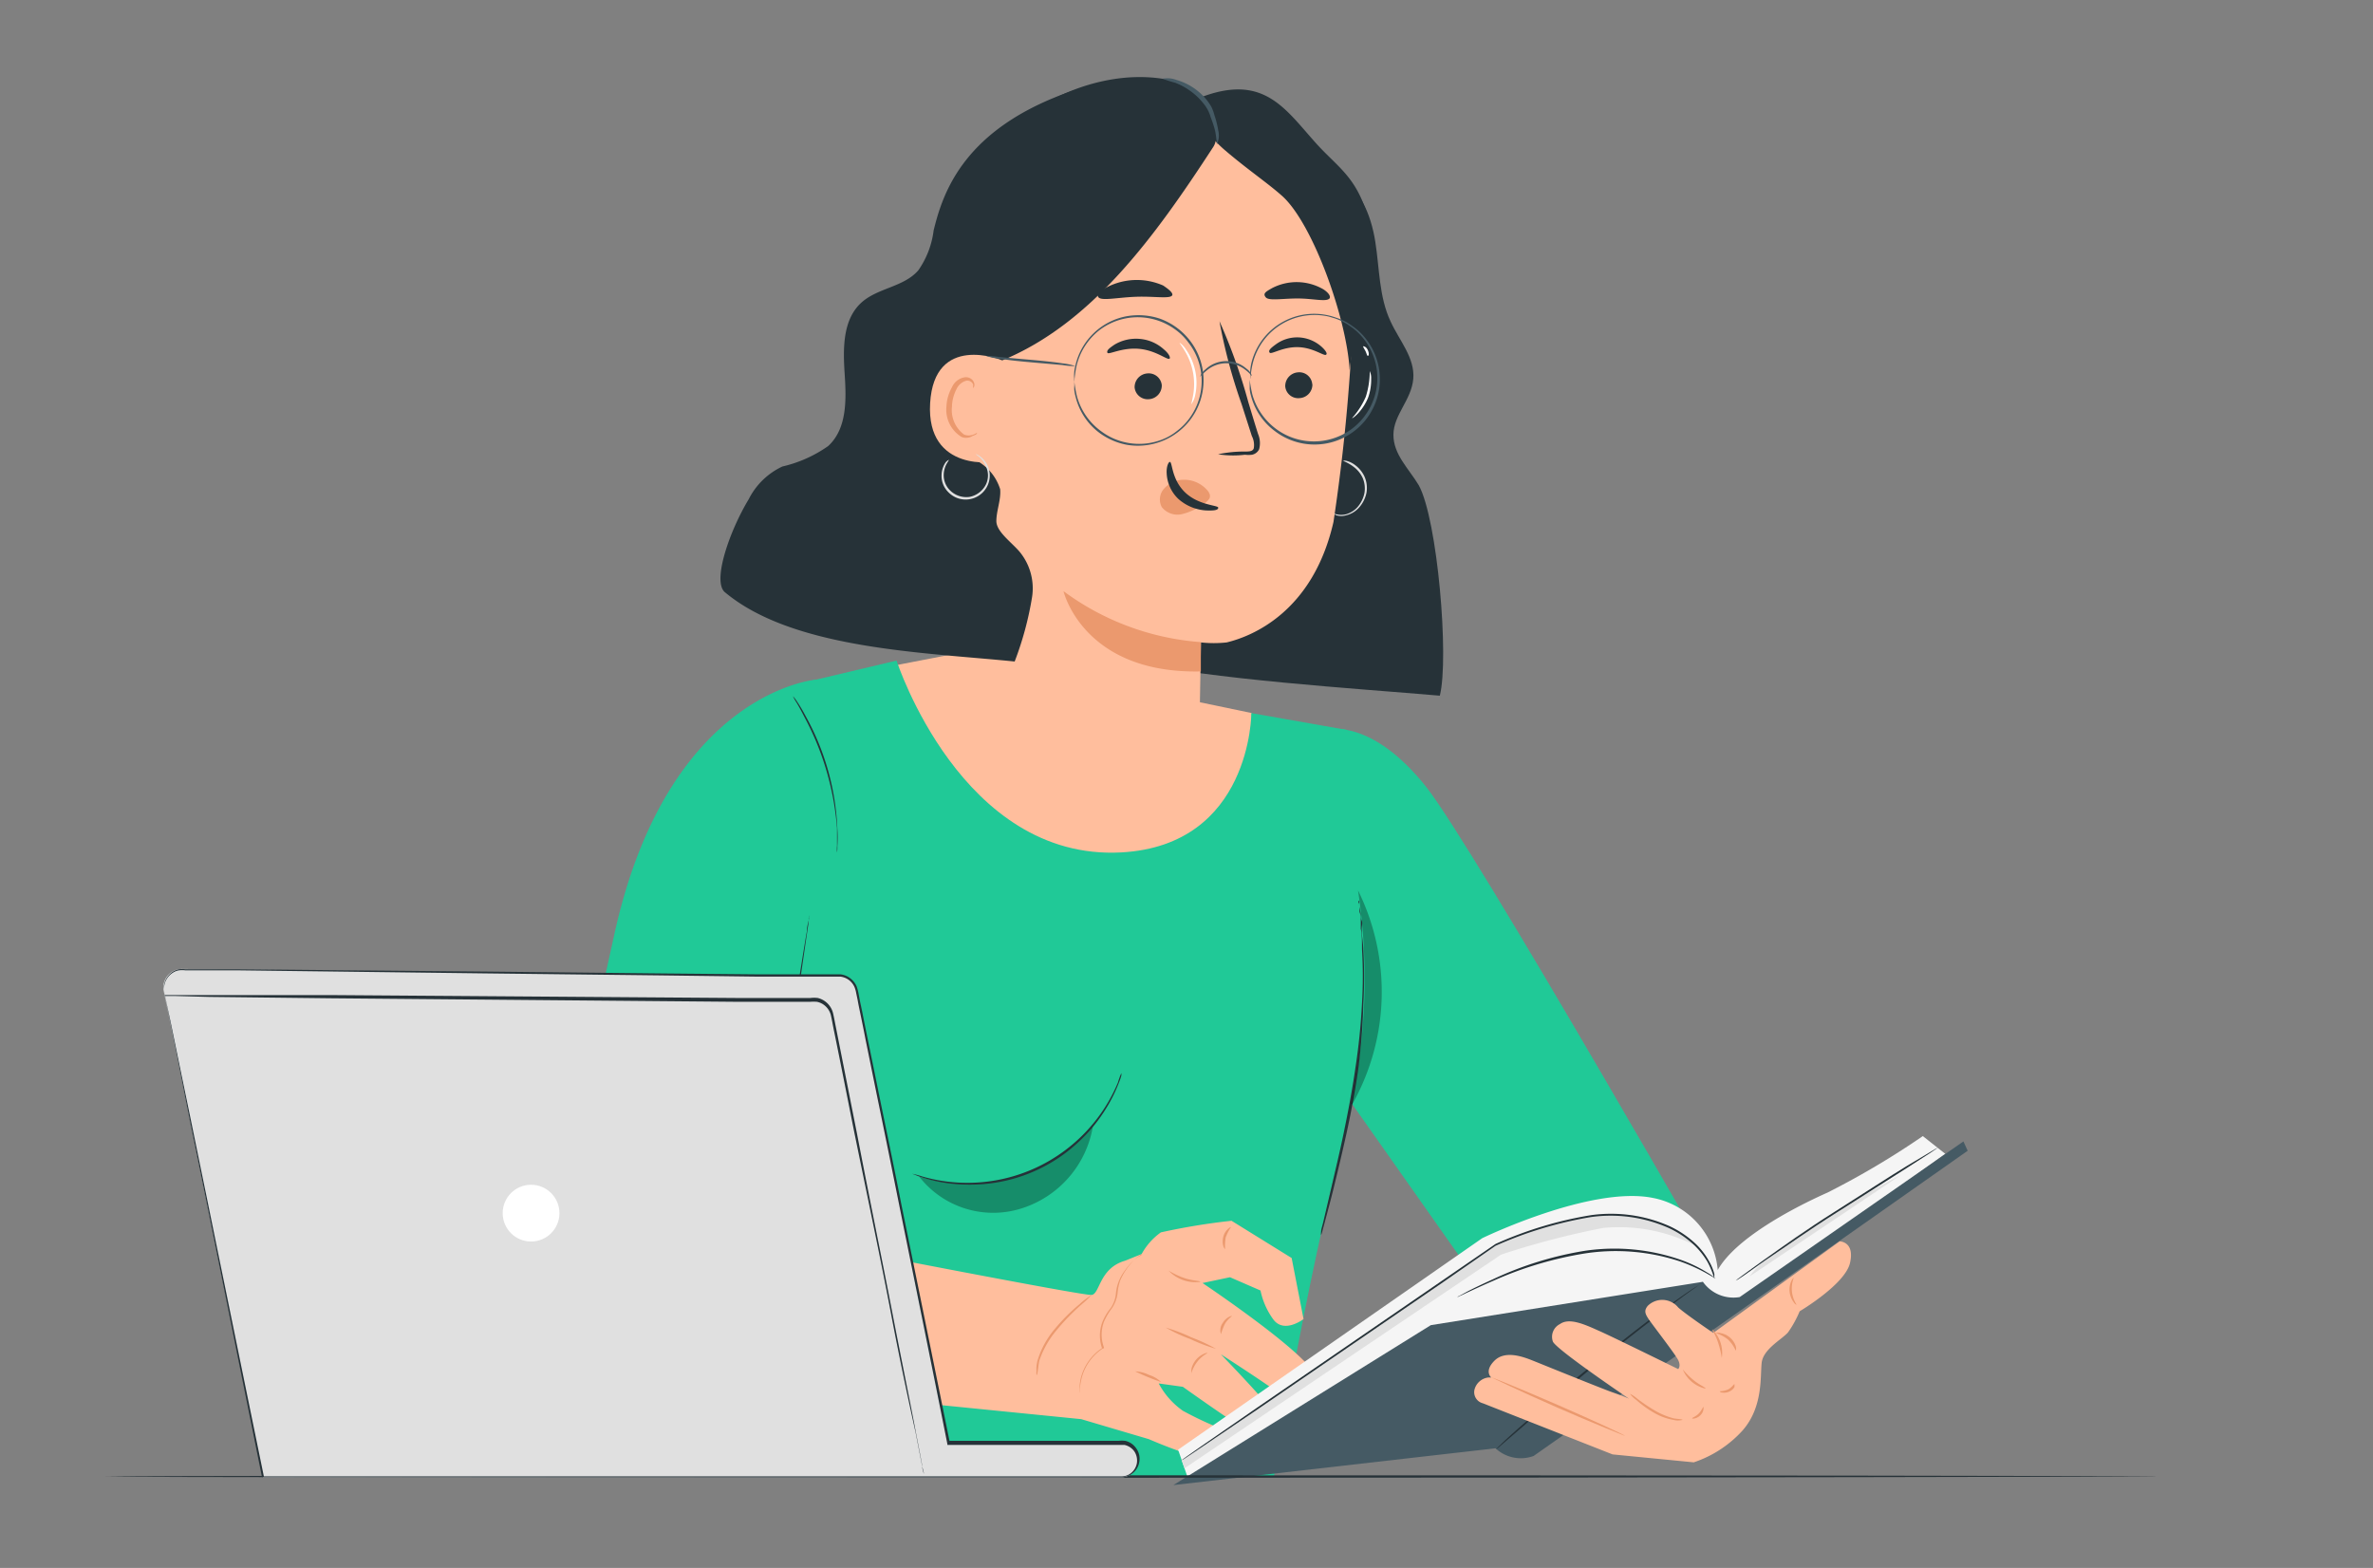 <svg xmlns="http://www.w3.org/2000/svg" viewBox="0 0 155.5 102.75"><rect x="0" y="0" width="155.5" height="102.75" fill="#808080" stroke="none"/><defs><style>.cls-1{fill:#ffbe9d;}.cls-2{fill:#20c997;}.cls-3{fill:#263238;}.cls-4{opacity:0.3;}.cls-5{fill:#eb996e;}.cls-6{fill:#455a64;}.cls-7{fill:#fff;}.cls-8{fill:#e0e0e0;}.cls-9{fill:#f5f5f5;}</style></defs><title>Artboard 300</title><g id="class"><g id="freepik--Character--inject-68"><polygon class="cls-1" points="57.27 43.87 63.63 42.64 75.84 45.44 82.03 46.73 82.11 55.19 68.31 57.73 59 54.97 55.48 49.79 57.27 43.87"/><path class="cls-2" d="M52.75,44.71l6-1.42S63,56.43,73.48,55.86C82,55.39,82,46.73,82,46.73l6.24,1.1s2.62,15.86-.25,27c-2.39,9.25-4.51,21.94-4.51,21.94H42l10.72-52Z"/><path class="cls-2" d="M113.6,85.33s-17.11-30-20.19-33.82c-3.37-4.21-6.06-3.72-6.06-3.72L85.54,68l14.54,20.64,3.47,1.25Z"/><path class="cls-2" d="M53.46,44.54s-9.72.78-13.21,16.72c-1.58,7.21-3.58,15.66-4.14,21.33-.42,4.12,2.12,8.4,6.23,8.92l5.15,1a5.41,5.41,0,0,0,6.25-4l1.74-7.21-4.64-1.56,1.07-21.47Z"/><path class="cls-3" d="M89.06,59a.79.79,0,0,1,0,.22c0,.16.06.37.1.64s0,.3.07.47,0,.35,0,.55c0,.4.09.85.11,1.36a32.16,32.16,0,0,1,0,3.54A41.57,41.57,0,0,1,89,70.08c-.22,1.52-.5,3-.78,4.26s-.57,2.47-.81,3.45-.46,1.77-.6,2.31c-.07.26-.13.47-.17.63a1.72,1.72,0,0,1-.07.21.85.85,0,0,1,0-.22c0-.16.08-.37.14-.63l.55-2.34c.23-1,.51-2.15.78-3.45s.55-2.74.77-4.26a41.83,41.83,0,0,0,.44-4.3,29.56,29.56,0,0,0,0-3.53c0-.5,0-1-.08-1.35,0-.2,0-.39,0-.56s0-.32-.06-.47,0-.48-.07-.64S89.06,59.05,89.06,59Z"/><path class="cls-3" d="M55.93,82a.5.5,0,0,1,0-.13l-.12-.38-.19-.62a1.9,1.9,0,0,0-.35-.78,2.4,2.4,0,0,0-.89-.54,7.39,7.39,0,0,0-1.22-.35,17.49,17.49,0,0,0-3-.29h-.08v-.08l.87-5.73c.57-3.6,1.08-6.86,1.46-9.25.19-1.17.34-2.13.46-2.8,0-.32.09-.57.13-.76a.54.54,0,0,1,0-.2A.2.2,0,0,1,53,60a.08.08,0,0,1,0,.07.75.75,0,0,1,0,.2c0,.19-.06.45-.1.77l-.41,2.8c-.37,2.39-.86,5.65-1.41,9.26-.32,2.06-.62,4-.9,5.72l-.07-.08a17.9,17.9,0,0,1,3,.34,6.66,6.66,0,0,1,1.23.36,2.45,2.45,0,0,1,.92.6,1.14,1.14,0,0,1,.24.41l.11.4c.07.24.12.45.17.63s.08.29.1.39A.2.2,0,0,1,55.93,82Z"/><path class="cls-3" d="M42.54,84.42a1.35,1.35,0,0,1,.08-.4A6.55,6.55,0,0,1,43,83a7.15,7.15,0,0,1,5.71-4.15,5.89,5.89,0,0,1,1.11,0,1.92,1.92,0,0,1,.41,0c-.5,0-1,0-1.5.1A7.34,7.34,0,0,0,43.1,83,13.18,13.18,0,0,0,42.54,84.42Z"/><path class="cls-3" d="M44.79,76.48a.86.86,0,0,1,.23,0c.21,0,.43,0,.64,0a7.52,7.52,0,0,1,2.05.51,8,8,0,0,1,1.83,1.08c.16.14.32.28.47.43s.16.18.15.19-.26-.21-.69-.53a8.52,8.52,0,0,0-3.82-1.57A8.37,8.37,0,0,1,44.79,76.48Z"/><path class="cls-3" d="M54.85,55.86a2.07,2.07,0,0,1,0-.43c0-.28,0-.67,0-1.16A18.39,18.39,0,0,0,52.72,47c-.22-.43-.41-.78-.55-1a2.82,2.82,0,0,1-.21-.38,2.78,2.78,0,0,1,.26.34,10.68,10.68,0,0,1,.59,1,16.58,16.58,0,0,1,2.06,7.34,8.8,8.8,0,0,1,0,1.16A2.07,2.07,0,0,1,54.85,55.86Z"/><g class="cls-4"><path d="M88.62,72.35a15,15,0,0,0,.37-14,39,39,0,0,1-.44,14"/></g><g class="cls-4"><path d="M66.55,77.1a10.89,10.89,0,0,1-6.32,0,6.14,6.14,0,0,0,6.61,2.12,6.82,6.82,0,0,0,4.8-5.56A10.2,10.2,0,0,1,66.55,77.1Z"/></g><path class="cls-3" d="M73.48,70.32a1.09,1.09,0,0,1,0,.17,4.37,4.37,0,0,1-.16.46,9.62,9.62,0,0,1-.81,1.64,10.21,10.21,0,0,1-1.7,2.12,10.34,10.34,0,0,1-5.91,2.84,11.17,11.17,0,0,1-2.71,0,9.87,9.87,0,0,1-1.79-.4c-.21-.06-.36-.13-.47-.17l-.16-.06a4.64,4.64,0,0,1,.64.17,10.69,10.69,0,0,0,12.85-6.16A4.63,4.63,0,0,1,73.48,70.32Z"/><path class="cls-3" d="M52.5,91.23l-.07.08a2.43,2.43,0,0,1-.25.2,3.86,3.86,0,0,1-1,.55,5.78,5.78,0,0,1-1.7.29,14.55,14.55,0,0,1-2.09-.07c-1.49-.13-2.82-.35-3.78-.52-.48-.08-.87-.16-1.13-.22a1.6,1.6,0,0,1-.42-.1,3,3,0,0,1,.43,0l1.14.16c1,.15,2.29.35,3.78.47a16.16,16.16,0,0,0,2.09.09,5.88,5.88,0,0,0,1.66-.27A5.18,5.18,0,0,0,52.5,91.23Z"/><path class="cls-3" d="M86.23,12.65l1.22-1.19c1.64.71,2.39,2.61,2.67,4.37s.24,3.61,1,5.23c.57,1.25,1.61,2.39,1.49,3.77s-1.29,2.35-1.3,3.65,1,2.22,1.66,3.32c1.23,2.23,2,11.33,1.38,13.79-5.42-.47-15-1.05-20.46-2.29C75.31,33.94,81.33,20.74,86.23,12.65Z"/><path class="cls-1" d="M88.65,21A12.29,12.29,0,0,0,78,8.05,12,12,0,0,0,64.54,18.78l-1.6,26.86a2.37,2.37,0,0,0,.41,1.46,11,11,0,0,0,7,4.47,11.48,11.48,0,0,0,7.07-1.47,2.3,2.3,0,0,0,1.17-2l.11-6s0,0,0,0h0a7.87,7.87,0,0,0,1.68,0c1.59-.38,5.64-1.94,7-7.89A122.41,122.41,0,0,0,88.65,21Z"/><path class="cls-3" d="M79.82,29.77a8.13,8.13,0,0,1,1.75-.18c.27,0,.53,0,.59-.22a1.29,1.29,0,0,0-.13-.8l-.67-2.09a35.14,35.14,0,0,1-1.45-5.43,36.38,36.38,0,0,1,1.89,5.3c.22.73.43,1.43.64,2.09a1.55,1.55,0,0,1,.07,1,.66.66,0,0,1-.47.36,1.78,1.78,0,0,1-.46,0A6.42,6.42,0,0,1,79.82,29.77Z"/><path class="cls-3" d="M86.9,23.24c-.12.13-.82-.46-1.83-.49s-1.76.5-1.87.36.07-.3.4-.54a2.35,2.35,0,0,1,1.49-.46,2.42,2.42,0,0,1,1.45.56C86.86,22.94,87,23.18,86.9,23.24Z"/><path class="cls-3" d="M76.64,23.5c-.13.13-.87-.54-2-.64s-2,.41-2.07.26.1-.29.47-.54a2.75,2.75,0,0,1,1.66-.37,2.67,2.67,0,0,1,1.56.68C76.61,23.18,76.71,23.44,76.64,23.5Z"/><path class="cls-5" d="M78.69,42.08a17.25,17.25,0,0,1-9-3.34s1.27,5.43,9,5.26Z"/><path class="cls-5" d="M79.21,32.25a2,2,0,0,0-1.67-.81A1.72,1.72,0,0,0,76.3,32a1.06,1.06,0,0,0-.17,1.23,1.31,1.31,0,0,0,1.37.45A4,4,0,0,0,78.91,33a1.14,1.14,0,0,0,.32-.3.35.35,0,0,0,0-.39"/><path class="cls-3" d="M76.66,30.27c.17,0,.1,1.14,1,2s2.17.83,2.17,1-.3.2-.81.18a3,3,0,0,1-1.81-.76A2.47,2.47,0,0,1,76.45,31C76.43,30.54,76.58,30.27,76.66,30.27Z"/><path class="cls-3" d="M76.82,19.34c-.12.27-1.17.06-2.42.11s-2.29.3-2.44,0,.13-.38.56-.62a4.29,4.29,0,0,1,3.7-.12C76.65,19,76.86,19.2,76.82,19.34Z"/><path class="cls-3" d="M87.12,19.56c-.22.24-1.07,0-2.09,0s-1.89.17-2.09-.08,0-.36.42-.6a3.49,3.49,0,0,1,3.36.08C87.09,19.2,87.21,19.44,87.12,19.56Z"/><path class="cls-3" d="M78.91,6.71a3.55,3.55,0,0,0-2.74-1.55c-4.7-.71-10,2.12-12.59,6.08s-2.78,9.87-.85,14.22l2.94-1.84c5.89-2.43,10-8.1,13.84-14C80,8.85,79.4,7.53,78.91,6.71Z"/><path class="cls-3" d="M86.16,9.3c-2-2.24-3.4-4.48-7.48-2.92-.6,1.14.6,2.63,1.62,3.49,1.5,1.28,2.78,2.13,3.75,3,2,1.84,4.2,8,4.39,11.39a18,18,0,0,1,.6-2.93,3.68,3.68,0,0,0,1.23-3.24C89.74,11.8,88.13,11.53,86.16,9.3Z"/><path class="cls-6" d="M76.18,5.16a1.69,1.69,0,0,1,.92.08A3.94,3.94,0,0,1,79,6.46a3.77,3.77,0,0,1,.37.52,2.78,2.78,0,0,1,.21.57,6.15,6.15,0,0,1,.25,1,1.38,1.38,0,0,1-.09.92,8.47,8.47,0,0,0-.11-.88,7.6,7.6,0,0,0-.3-.92,2.28,2.28,0,0,0-.21-.51,2.9,2.9,0,0,0-.35-.49A4.38,4.38,0,0,0,77,5.42,8.52,8.52,0,0,1,76.18,5.16Z"/><path class="cls-3" d="M86,25.2a.89.89,0,0,1-.85.89.85.85,0,0,1-.93-.77v0a.9.9,0,0,1,.84-.92.85.85,0,0,1,.93.77Z"/><path class="cls-3" d="M76.13,25.24a.9.9,0,0,1-.84.92.86.86,0,0,1-.94-.77v0a.9.9,0,0,1,.85-.92.86.86,0,0,1,.93.77Z"/><path class="cls-3" d="M49.06,32.72a4.7,4.7,0,0,1,2.21-2.15,8.53,8.53,0,0,0,3-1.34c1.25-1.15,1.19-3.06,1.08-4.73s-.14-3.58,1.13-4.7c1.07-.94,2.77-1,3.7-2.09a5.8,5.8,0,0,0,1-2.61c.6-2.44,1.94-6.7,9.13-9.16L63.87,30.12a3.23,3.23,0,0,1,1.67,1.94c.06.69-.24,1.38-.25,2.07s.92,1.34,1.5,2a3.76,3.76,0,0,1,.84,3,21.23,21.23,0,0,1-1.14,4.22c-5.91-.6-14.52-.79-19-4.55C46.66,38.06,47.83,34.75,49.06,32.72Z"/><path class="cls-1" d="M65.68,23.62c-.11-.06-4.46-1.79-4.73,2.8s4.37,3.9,4.38,3.77S65.68,23.62,65.68,23.62Z"/><path class="cls-5" d="M64,28.37s-.08.06-.22.11a.83.83,0,0,1-.6,0,2,2,0,0,1-.8-1.83,2.63,2.63,0,0,1,.29-1.13,1,1,0,0,1,.64-.57.41.41,0,0,1,.46.25c0,.13,0,.22,0,.23s.1-.08.08-.27a.54.54,0,0,0-.17-.3.59.59,0,0,0-.43-.14,1.1,1.1,0,0,0-.87.66,2.78,2.78,0,0,0-.36,1.26,2.08,2.08,0,0,0,1,2,.82.82,0,0,0,.73-.08C64,28.48,64.06,28.38,64,28.37Z"/><path class="cls-6" d="M81.94,24.82a5.84,5.84,0,0,1,.15-1,4.17,4.17,0,0,1,5-3.07l.37.11a3.69,3.69,0,0,1,1.06.55,3.82,3.82,0,0,1,.89.86,4.13,4.13,0,0,1,.08,4.9,4.08,4.08,0,0,1-1.9,1.48,4.16,4.16,0,0,1-3.94-.52,4.25,4.25,0,0,1-1.58-2.26,8.87,8.87,0,0,1-.18-1v.28c0,.1,0,.21,0,.32a2.14,2.14,0,0,0,.08.44,4.2,4.2,0,0,0,1.57,2.34,4.28,4.28,0,0,0,6-6,3.93,3.93,0,0,0-.93-.89,3.67,3.67,0,0,0-1.08-.55A4.23,4.23,0,0,0,82,23.8a3.64,3.64,0,0,0-.07.44,1.83,1.83,0,0,0,0,.33v.2A.09.09,0,0,0,81.94,24.82Z"/><path class="cls-6" d="M70.4,25a7.09,7.09,0,0,1,.14-1A4.22,4.22,0,0,1,72,21.67a4.14,4.14,0,0,1,1.74-.8,4.16,4.16,0,0,1,3.24.7,3.87,3.87,0,0,1,.89.87A4.11,4.11,0,0,1,78,27.33a3.87,3.87,0,0,1-.86.9,3.66,3.66,0,0,1-1,.58,4.15,4.15,0,0,1-2.18.22,4.1,4.1,0,0,1-1.76-.74A4.2,4.2,0,0,1,70.58,26a7.27,7.27,0,0,1-.18-1v.27a1.66,1.66,0,0,0,0,.32,3.12,3.12,0,0,0,.09.44,4.18,4.18,0,0,0,1.56,2.34,4.4,4.4,0,0,0,1.8.78,4.32,4.32,0,0,0,4.22-1.74A4.26,4.26,0,0,0,78,22.35a4.35,4.35,0,0,0-2-1.47,4.45,4.45,0,0,0-2.26-.14A4.24,4.24,0,0,0,70.46,24a2.13,2.13,0,0,0-.07.44,1.84,1.84,0,0,0,0,.33v.2A.25.25,0,0,0,70.4,25Z"/><path class="cls-6" d="M78.64,24.69s.15-.18.42-.4a2,2,0,0,1,2.55-.05c.3.22.41.41.43.39a1,1,0,0,0-.36-.47,2,2,0,0,0-2.69.05A1.05,1.05,0,0,0,78.64,24.69Z"/><path class="cls-6" d="M64.63,23.33a3.48,3.48,0,0,0,.84.17c.53.09,1.26.17,2.07.24l2.07.18a4.91,4.91,0,0,0,.86.07,4.15,4.15,0,0,0-.85-.18c-.52-.08-1.26-.16-2.07-.23l-2.06-.18A5,5,0,0,0,64.63,23.33Z"/><path class="cls-7" d="M88.6,27.4A5.13,5.13,0,0,0,89.5,26a5.61,5.61,0,0,0,.26-1.68,1.1,1.1,0,0,1,.09.51,3.45,3.45,0,0,1-.2,1.23A3.4,3.4,0,0,1,89,27.08C88.78,27.31,88.62,27.42,88.6,27.4Z"/><path class="cls-7" d="M89.33,22.69s.19,0,.3.25.06.39,0,.38-.07-.15-.15-.31S89.3,22.72,89.33,22.69Z"/><path class="cls-7" d="M78.06,26.5s.06-.24.13-.63A4.2,4.2,0,0,0,77.64,23c-.2-.34-.36-.52-.34-.54a1.55,1.55,0,0,1,.44.48,3.81,3.81,0,0,1,.57,3A1.51,1.51,0,0,1,78.06,26.5Z"/><path class="cls-8" d="M62.19,30.13l-.15.25a1.57,1.57,0,0,0-.2.76,1.39,1.39,0,0,0,.42,1,1.51,1.51,0,0,0,1.29.42,1.53,1.53,0,0,0,1.07-.84,1.39,1.39,0,0,0,0-1.13,1.64,1.64,0,0,0-.44-.64c-.15-.12-.24-.17-.24-.19a.87.87,0,0,1,.27.14,1.57,1.57,0,0,1,.52.65,1.55,1.55,0,0,1,0,1.23,1.58,1.58,0,0,1-2.07.83,1.64,1.64,0,0,1-.53-.37,1.5,1.5,0,0,1-.43-1.14,1.52,1.52,0,0,1,.26-.79A.57.57,0,0,1,62.19,30.13Z"/><path class="cls-8" d="M87.41,33.65a1.29,1.29,0,0,0,.8.05,1.63,1.63,0,0,0,.73-.45,2,2,0,0,0,.47-.94,1.77,1.77,0,0,0-.12-1,1.9,1.9,0,0,0-.54-.68A2.79,2.79,0,0,0,88,30.2a.45.45,0,0,1,.23,0,1.53,1.53,0,0,1,.56.27,2,2,0,0,1,.6.71,1.84,1.84,0,0,1,.15,1.13,2.06,2.06,0,0,1-.53,1,1.61,1.61,0,0,1-.81.46,1.09,1.09,0,0,1-.62,0A.39.39,0,0,1,87.41,33.65Z"/><path class="cls-1" d="M70.85,93l4.43,1.31a32.75,32.75,0,0,0,3.63,1.32c1.47.33,2.48-.12,2.53-.94s-1.09-.93-1.09-.93a23.49,23.49,0,0,1-2.84-1.31,5.13,5.13,0,0,1-1.58-1.79l1.58.22s3.33,2.38,4.59,3.11,1.53-.55,1.63-.93S80,88.75,80,88.75s3.66,2.35,4.31,2.94,1.64.77,1.86.39.82-.38,0-2-7.37-6-7.37-6l1.8-.38,2,.87a4.91,4.91,0,0,0,.82,1.87c.71,1,2,0,2,0l-.78-4L80.7,80a42.94,42.94,0,0,0-4.63.76,4.24,4.24,0,0,0-1.26,1.42l-1.09.44c-1.7.49-1.64,2.18-2.19,2.24s-16.47-3.05-16.47-3.05l-1.44-.38c-2.39,1.81-3.34,4.81-3.76,7.47a2.94,2.94,0,0,0,0,2Z"/><path class="cls-5" d="M67.92,90.11a1.11,1.11,0,0,1,0-.26,1.53,1.53,0,0,1,0-.3,2.79,2.79,0,0,1,.07-.4,5.79,5.79,0,0,1,1.12-2.05,12.25,12.25,0,0,1,1.65-1.65,4.44,4.44,0,0,1,.77-.58,8.55,8.55,0,0,1-.7.65,14.75,14.75,0,0,0-1.6,1.66,6.15,6.15,0,0,0-1.13,2C68,89.74,68,90.11,67.92,90.11Z"/><path class="cls-5" d="M74.82,82.19a2.47,2.47,0,0,0-.33.23,3.68,3.68,0,0,0-.73.84,3.91,3.91,0,0,0-.36.67,3.47,3.47,0,0,0-.17.85,2.25,2.25,0,0,1-.36.94,4.53,4.53,0,0,0-.53.9,2.43,2.43,0,0,0,0,1.68l0,.06-.06,0a3.32,3.32,0,0,0-1.4,1.94,5.07,5.07,0,0,0-.14,1,1.07,1.07,0,0,1,0-.25,3.38,3.38,0,0,1,.08-.72,3.31,3.31,0,0,1,1.42-2l0,.09a2.51,2.51,0,0,1,0-1.79,3.46,3.46,0,0,1,.55-.92,2,2,0,0,0,.33-.9,2.89,2.89,0,0,1,.6-1.56,3.37,3.37,0,0,1,.78-.82,1.17,1.17,0,0,1,.27-.15Z"/><path class="cls-5" d="M78.66,84a2.41,2.41,0,0,1-2.09-.74s.43.28,1,.48S78.66,83.93,78.66,84Z"/><path class="cls-5" d="M79.68,88.39A11,11,0,0,1,78,87.75,10.45,10.45,0,0,1,76.39,87a11,11,0,0,1,1.68.64A11.42,11.42,0,0,1,79.68,88.39Z"/><path class="cls-5" d="M76.09,90.57a14.81,14.81,0,0,1-1.7-.7,2.18,2.18,0,0,1,.9.23A2,2,0,0,1,76.09,90.57Z"/><path class="cls-5" d="M79.13,88.67A2.17,2.17,0,0,0,78.07,90s0-.11,0-.27a1.42,1.42,0,0,1,.8-1C79,88.66,79.12,88.65,79.13,88.67Z"/><path class="cls-5" d="M80.73,86.25s-.28.19-.47.52a4.06,4.06,0,0,0-.25.66.79.79,0,0,1,.12-.74C80.35,86.31,80.72,86.21,80.73,86.25Z"/><path class="cls-5" d="M80.28,81.86s-.08-.07-.12-.21a1.22,1.22,0,0,1,0-.6,1.07,1.07,0,0,1,.3-.51c.11-.1.19-.14.2-.12a3.25,3.25,0,0,0-.34.67A3.29,3.29,0,0,0,80.28,81.86Z"/><path class="cls-9" d="M112.56,83.23a5.25,5.25,0,0,0-4.26-4.73c-4.06-.81-11.17,2.64-11.17,2.64L77.2,95l.59,1.72L98,93.93l1.85.71,14.21-9.33,13.41-9.7L126,74.45a53.7,53.7,0,0,1-6.24,3.7C117.27,79.26,113.68,81.22,112.56,83.23Z"/><path class="cls-6" d="M76.89,97.32,93.76,86.84,111.59,84A2.45,2.45,0,0,0,114,85h0L128.66,74.8l.28.61-28.44,20A2.43,2.43,0,0,1,98,94.91Z"/><path class="cls-3" d="M111.59,84a.53.53,0,0,1-.14.12l-.41.3c-.36.25-.88.63-1.5,1.1-1.26.94-3,2.28-4.84,3.8s-3.53,2.93-4.72,4l-1.43,1.23-.38.33-.14.1.12-.13.36-.35c.32-.3.79-.73,1.39-1.25,1.17-1.06,2.82-2.48,4.69-4s3.58-2.86,4.88-3.77c.63-.47,1.16-.83,1.53-1.07l.43-.27Z"/><path class="cls-8" d="M111.4,81.79a8,8,0,0,0-6.52-2.16,23.51,23.51,0,0,0-6.82,1.94L77.43,95.69l.19.53,20.74-14a54.26,54.26,0,0,1,6.69-1.75A10.94,10.94,0,0,1,111.4,81.79Z"/><path class="cls-8" d="M114.64,83.65,124.56,77S116.43,81.19,114.64,83.65Z"/><path class="cls-3" d="M77.43,95.69l.09-.07.25-.18,1-.7,3.66-2.53,12.09-8.3L98,81.52h0a25.06,25.06,0,0,1,6.27-1.89,9.49,9.49,0,0,1,5.15.73,6.46,6.46,0,0,1,1.64,1.1,4.71,4.71,0,0,1,.92,1.17,3.41,3.41,0,0,1,.36.86c0,.1,0,.18,0,.24s0,0,0,.08a5.24,5.24,0,0,0-.47-1.15,5.1,5.1,0,0,0-.93-1.14,6.35,6.35,0,0,0-1.64-1.07,9.37,9.37,0,0,0-5.07-.69,25.6,25.6,0,0,0-6.23,1.88h0L94.6,84,82.49,92.3l-3.68,2.49-1,.67-.27.18Z"/><path class="cls-3" d="M95.49,85a.83.83,0,0,1,.16-.09l.46-.25c.4-.21,1-.5,1.73-.83a22.56,22.56,0,0,1,6-1.86,13.21,13.21,0,0,1,6.27.58,8.68,8.68,0,0,1,1.74.83,2.94,2.94,0,0,1,.44.3l.14.11-.61-.35a11.28,11.28,0,0,0-1.74-.78,13.4,13.4,0,0,0-6.22-.52,23.93,23.93,0,0,0-6,1.79c-.74.32-1.34.6-1.75.79l-.47.22A.49.49,0,0,1,95.49,85Z"/><path class="cls-3" d="M127,75.19l-.13.1-.38.26-1.43.92c-1.22.77-2.89,1.85-4.72,3s-3.46,2.32-4.66,3.12l-1.41,1-.39.26-.14.07.12-.1.38-.28c.32-.24.79-.57,1.38-1,1.18-.83,2.81-2,4.65-3.16s3.51-2.26,4.73-3l1.46-.87.4-.24Z"/><path class="cls-1" d="M117.93,85.93a7.12,7.12,0,0,1-.76,1.38c-.38.45-1.63,1.09-1.73,2s.1,2.89-1.25,4.43a7.53,7.53,0,0,1-3.2,2.09l-5.32-.52-8.5-3.35a.75.75,0,0,1-.55-.89,1.07,1.07,0,0,1,.9-.8l.2,0s-.49-.4.21-1.1,1.88-.26,2.53,0,4.51,1.83,5.2,2.07,1.09.42,1.09.42-4.93-3.33-5-3.77a.93.93,0,0,1,.47-1.12c.6-.43,1.58,0,2.53.43.71.3,5.22,2.52,5.22,2.52s.2-.19,0-.59-1.7-2.33-1.94-2.69-.3-.56-.06-.86a1.35,1.35,0,0,1,2,.1c.51.46,2.3,1.67,2.3,1.67l8.28-6s1,0,.68,1.41S117.93,85.93,117.93,85.93Z"/><path class="cls-5" d="M111.76,91a2.11,2.11,0,0,1-1.49-1.26s.28.35.69.69S111.78,90.92,111.76,91Z"/><path class="cls-5" d="M112.44,87.36a.46.46,0,0,1,.3,0,1.28,1.28,0,0,1,1,.85c.06.18,0,.3,0,.3a2.26,2.26,0,0,0-.52-.74A2.58,2.58,0,0,0,112.44,87.36Z"/><path class="cls-5" d="M112.83,89s-.06-.45-.24-1-.42-.88-.39-.89a2.16,2.16,0,0,1,.63,1.85Z"/><path class="cls-5" d="M117.73,85.5s-.1,0-.21-.19a1.37,1.37,0,0,1-.15-1.33c.07-.16.15-.24.17-.23A1.94,1.94,0,0,0,117.73,85.5Z"/><path class="cls-5" d="M110.25,93.05a1.18,1.18,0,0,1-.59,0,3.85,3.85,0,0,1-1.31-.49,6.92,6.92,0,0,1-1.13-.82,1.73,1.73,0,0,1-.41-.4,2.11,2.11,0,0,1,.48.32,11.37,11.37,0,0,0,1.14.77,5.08,5.08,0,0,0,1.25.52C110,93,110.25,93,110.25,93.05Z"/><path class="cls-5" d="M111.63,92.2s.05.3-.21.55-.55.23-.54.19.23-.1.43-.3S111.59,92.19,111.63,92.2Z"/><path class="cls-5" d="M113.66,90.71s0,.08,0,.18a.71.71,0,0,1-.34.3.78.78,0,0,1-.45.07c-.12,0-.18-.07-.17-.09a1.52,1.52,0,0,0,.55-.12C113.5,90.91,113.62,90.69,113.66,90.71Z"/><path class="cls-5" d="M106.49,94.1s-2-.79-4.42-1.85-4.38-2-4.35-2,2,.79,4.43,1.85S106.51,94.06,106.49,94.1Z"/></g><g id="freepik--Desk--inject-68"><path class="cls-3" d="M141.37,96.76s-30.11.08-67.23.08S6.9,96.8,6.9,96.76s30.1-.08,67.24-.08S141.37,96.71,141.37,96.76Z"/></g><g id="freepik--Device--inject-68"><path class="cls-8" d="M10.74,65l6.48,31.81H73.47a1.12,1.12,0,0,0,1.12-1.12h0a1.13,1.13,0,0,0-1.12-1.13H62.14l-6-29.6a1.23,1.23,0,0,0-1.2-1l-43-.46a1.22,1.22,0,0,0-1.24,1.22A1.14,1.14,0,0,0,10.74,65Z"/><path class="cls-3" d="M10.74,65l0-.1a1.5,1.5,0,0,1,0-.3,1.29,1.29,0,0,1,.6-.93,1.31,1.31,0,0,1,.37-.15,2.2,2.2,0,0,1,.44,0h1l2.53,0,16.25.15,11.33.12,6.35.06,3.33,0h2.13a1.32,1.32,0,0,1,.44.13,1.35,1.35,0,0,1,.62.65,3,3,0,0,1,.12.43l.08.43c.06.3.12.57.18.86.11.57.23,1.15.35,1.74.24,1.16.48,2.34.72,3.53.49,2.39,1,4.83,1.49,7.33q1.53,7.49,3.16,15.53l-.08-.06H73.29a2.2,2.2,0,0,1,.44,0,1.18,1.18,0,0,1,.73.5,1.15,1.15,0,0,1,.2.86,1.19,1.19,0,0,1-.61.88,1.39,1.39,0,0,1-.53.14H17.17v0C15.19,87,13.59,79,12.46,73.53l-1.27-6.36c-.15-.73-.26-1.28-.33-1.66s-.11-.56-.11-.56.05.19.12.56.2.93.35,1.65c.3,1.46.74,3.6,1.31,6.35C13.66,79,15.29,87,17.29,96.75l-.06,0,26.41,0H73.51a1,1,0,0,0,.46-.12,1.07,1.07,0,0,0,.53-.76,1.09,1.09,0,0,0-.17-.76,1.07,1.07,0,0,0-.64-.42l-.41,0H62.08v-.06C61,89.19,59.94,84,58.93,79q-.75-3.75-1.49-7.33l-.72-3.54c-.11-.58-.23-1.16-.35-1.74-.06-.29-.12-.57-.17-.86l-.09-.43a2,2,0,0,0-.11-.4,1.15,1.15,0,0,0-.94-.7h-.42l-1.7,0-3.33,0-6.35-.08-11.33-.13-16.26-.2-2.52,0-1,0a1.56,1.56,0,0,0-.43,0,1,1,0,0,0-.37.14,1.23,1.23,0,0,0-.59.89A1.7,1.7,0,0,0,10.74,65Z"/><circle class="cls-7" cx="34.8" cy="79.5" r="1.86"/><path class="cls-3" d="M10.8,65.21h2.94l8,0,26.54.19,3.83,0h1a1.94,1.94,0,0,1,.48,0,1.36,1.36,0,0,1,1,1c.07.3.12.59.18.89l1.37,6.91C57,78.67,57.82,82.63,58.47,86s1.2,6,1.55,7.89c.18.92.32,1.65.41,2.14,0,.25.08.43.11.56l0,.2,0-.19c0-.13-.07-.32-.12-.56L60,93.88C59.58,92,59,89.32,58.37,86S56.9,78.7,56,74.3c-.44-2.2-.89-4.51-1.38-6.9-.06-.3-.11-.6-.18-.9a1.22,1.22,0,0,0-.51-.69,1.16,1.16,0,0,0-.4-.16,3.4,3.4,0,0,0-.45,0h-1l-3.83,0-26.54-.23-8-.09-2.18-.06H10.8Z"/></g></g></svg>
